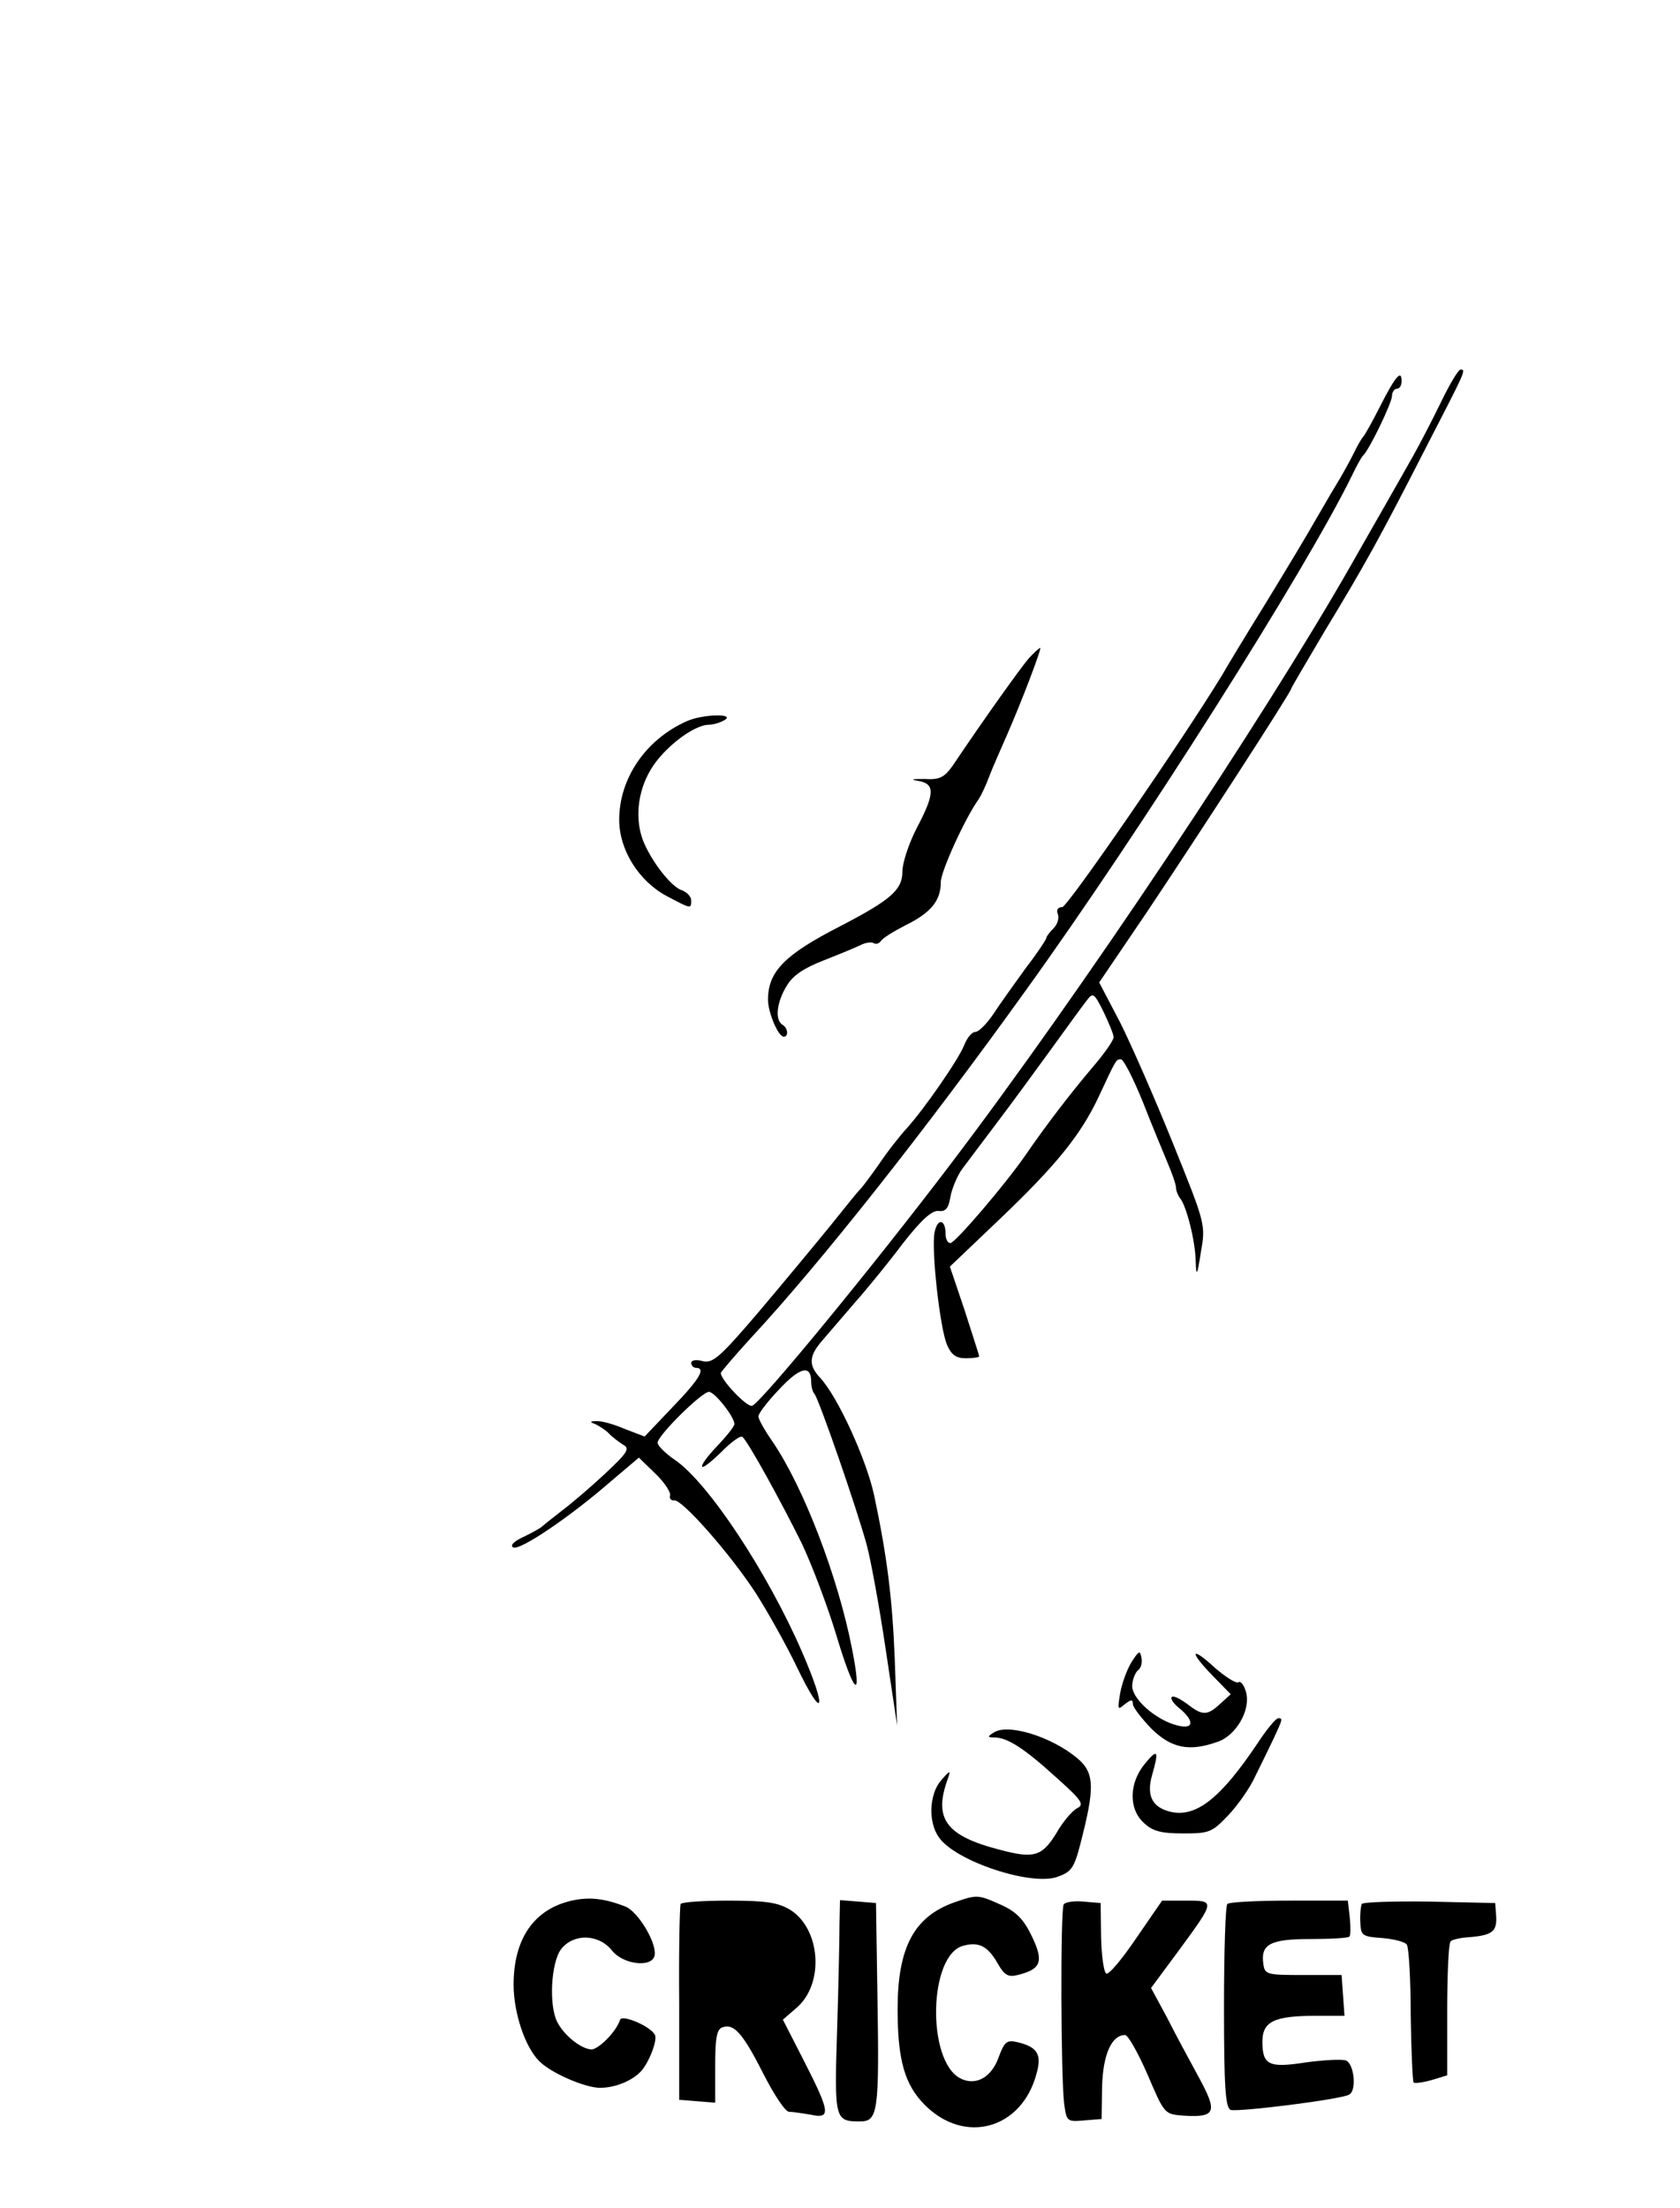 <?xml version="1.0" standalone="no"?>
<!DOCTYPE svg PUBLIC "-//W3C//DTD SVG 20010904//EN"
 "http://www.w3.org/TR/2001/REC-SVG-20010904/DTD/svg10.dtd">
<svg version="1.0" xmlns="http://www.w3.org/2000/svg"
 width="350pt" height="460pt" viewBox="0 0 350 460"
 preserveAspectRatio="xMidYMid meet">
<g transform="translate(0,460) scale(0.1,-0.1)"
fill="#000000" stroke="none">
<path d="M3002 3762 c-18 -37 -44 -87 -58 -112 -14 -25 -46 -81 -71 -125 -25
-44 -51 -89 -57 -100 -184 -323 -564 -893 -836 -1251 -160 -211 -393 -495
-413 -503 -11 -4 -69 58 -65 69 2 4 30 37 63 73 144 155 362 431 571 722 240
333 585 878 681 1075 9 19 19 37 22 40 13 11 61 111 61 125 0 8 5 15 10 15 6
0 10 7 10 16 0 25 -13 10 -45 -53 -16 -32 -32 -60 -35 -63 -3 -3 -12 -18 -20
-35 -8 -16 -25 -47 -38 -68 -13 -21 -32 -55 -44 -75 -11 -20 -56 -95 -100
-167 -44 -71 -85 -139 -91 -150 -80 -132 -323 -485 -334 -485 -9 0 -13 -6 -9
-15 3 -8 -1 -21 -9 -29 -8 -8 -15 -17 -15 -20 0 -3 -19 -32 -43 -63 -23 -32
-54 -75 -67 -95 -14 -21 -31 -38 -38 -38 -7 0 -17 -12 -23 -27 -11 -29 -83
-133 -120 -174 -13 -14 -40 -48 -58 -75 -19 -27 -37 -51 -41 -54 -3 -3 -30
-36 -61 -75 -31 -38 -98 -119 -148 -178 -81 -95 -96 -108 -117 -103 -14 4 -24
2 -24 -4 0 -5 5 -10 10 -10 21 0 8 -23 -49 -82 l-58 -61 -42 16 c-23 10 -49
17 -59 16 -13 0 -14 -2 -2 -6 8 -4 21 -12 28 -19 7 -8 21 -18 30 -24 15 -8 10
-16 -38 -61 -30 -28 -71 -63 -90 -77 -19 -15 -37 -29 -40 -32 -3 -3 -20 -13
-39 -22 -20 -9 -29 -18 -22 -22 13 -8 118 63 203 137 l59 50 34 -33 c20 -19
33 -40 31 -46 -2 -6 2 -11 9 -10 17 1 116 -111 170 -194 23 -36 62 -105 86
-155 55 -114 63 -89 10 33 -72 166 -196 354 -266 401 -19 13 -35 29 -35 35 0
15 92 106 107 106 12 0 53 -52 53 -67 0 -5 -16 -25 -36 -46 -20 -21 -34 -40
-31 -43 2 -3 21 12 41 32 20 20 39 34 43 30 13 -12 82 -138 123 -221 21 -44
54 -131 73 -194 37 -123 54 -137 32 -26 -29 149 -101 337 -166 432 -16 23 -29
46 -29 52 0 6 20 32 44 57 43 46 66 51 66 15 0 -10 3 -21 6 -24 9 -8 91 -246
110 -317 8 -30 26 -127 39 -215 l24 -160 -5 140 c-5 125 -16 213 -43 340 -16
74 -76 206 -113 245 -24 26 -23 45 6 78 13 15 43 50 67 78 24 27 69 82 99 122
39 50 61 70 75 69 15 -2 21 5 25 29 3 17 14 44 25 59 11 15 43 57 70 93 28 37
78 105 112 152 34 47 68 94 76 104 14 19 16 18 36 -22 11 -23 21 -47 21 -53 0
-7 -20 -35 -44 -63 -49 -58 -97 -121 -139 -182 -42 -61 -147 -184 -157 -184
-6 0 -10 9 -10 19 0 31 -17 34 -23 3 -7 -35 11 -199 26 -234 9 -21 19 -28 39
-28 16 0 28 2 28 4 0 2 -14 45 -30 95 l-31 92 107 102 c115 110 166 173 203
252 36 77 36 78 46 78 6 0 26 -40 46 -89 19 -49 43 -106 52 -128 9 -21 17 -44
17 -50 0 -7 4 -16 8 -22 13 -14 32 -88 33 -130 1 -35 3 -34 11 18 10 56 9 59
-58 225 -37 92 -87 206 -110 252 l-44 84 99 146 c103 154 301 459 301 466 0 2
31 54 68 117 86 142 116 196 213 386 82 159 84 162 72 162 -5 0 -23 -31 -41
-68z"/>
<path d="M2143 3228 c-17 -20 -91 -123 -158 -223 -18 -25 -27 -30 -60 -28 -25
0 -30 -1 -12 -4 35 -6 35 -26 -3 -98 -16 -31 -30 -72 -30 -91 0 -38 -24 -59
-130 -114 -115 -59 -150 -94 -150 -153 0 -26 21 -77 33 -77 10 0 9 18 -3 25
-16 10 -12 47 9 81 13 22 36 37 77 53 33 13 67 27 77 32 10 5 22 7 27 4 5 -3
11 -1 15 4 3 6 26 20 51 33 53 26 74 51 74 90 0 23 52 136 79 173 4 6 14 26
21 45 7 19 25 59 38 89 29 66 73 181 69 181 -2 0 -13 -10 -24 -22z"/>
<path d="M1430 3097 c-85 -38 -140 -119 -140 -205 0 -63 41 -128 99 -159 51
-27 51 -27 51 -9 0 8 -9 17 -19 21 -21 6 -60 55 -79 98 -20 46 -15 106 14 154
26 44 89 93 121 93 10 0 25 5 33 10 22 14 -48 12 -80 -3z"/>
<path d="M2358 1138 c-9 -14 -20 -43 -24 -64 -6 -36 -6 -38 9 -25 13 10 17 11
17 1 0 -7 18 -30 39 -52 42 -41 79 -48 138 -27 38 13 69 66 59 103 -4 15 -11
24 -16 21 -5 -3 -27 11 -50 31 -50 46 -53 33 -3 -18 l37 -38 -22 -20 c-27 -25
-37 -25 -69 0 -15 11 -29 18 -32 14 -3 -3 4 -14 17 -24 31 -26 29 -44 -5 -35
-46 11 -99 59 -94 86 1 13 8 27 13 30 5 4 8 15 6 25 -3 16 -5 15 -20 -8z"/>
<path d="M2620 968 c-77 -115 -128 -155 -181 -143 -38 9 -51 33 -39 76 15 52
12 57 -15 24 -33 -40 -34 -94 -2 -123 18 -17 35 -22 82 -22 54 0 60 2 94 38
20 21 46 58 57 83 12 24 29 59 38 78 18 39 19 41 9 41 -5 0 -24 -23 -43 -52z"/>
<path d="M2070 990 c-13 -8 -13 -10 1 -10 28 0 63 -23 128 -82 56 -50 61 -58
44 -66 -10 -6 -29 -28 -42 -51 -30 -49 -47 -54 -118 -35 -113 29 -139 65 -108
149 6 17 4 17 -14 -4 -25 -28 -28 -87 -5 -119 34 -50 195 -103 248 -82 31 11
35 19 53 93 24 97 21 126 -13 154 -54 45 -145 73 -174 53z"/>
<path d="M1191 640 c-79 -18 -121 -80 -121 -175 0 -59 24 -130 53 -159 24 -25
96 -56 127 -56 31 0 66 14 85 34 17 18 36 67 29 77 -10 18 -68 42 -72 31 -8
-25 -45 -62 -60 -62 -21 1 -56 28 -71 57 -18 35 -13 124 8 152 26 33 78 32
106 -3 22 -28 79 -36 88 -13 9 23 -33 95 -61 105 -44 17 -75 20 -111 12z"/>
<path d="M1987 636 c-83 -30 -117 -94 -117 -222 0 -107 15 -158 57 -200 83
-83 201 -50 232 64 12 41 3 57 -39 67 -22 5 -27 2 -39 -30 -15 -44 -49 -62
-81 -45 -70 38 -65 258 7 276 32 9 51 -1 71 -36 14 -25 22 -30 42 -25 49 12
55 28 30 80 -17 36 -33 52 -64 66 -49 22 -50 22 -99 5z"/>
<path d="M1418 633 c-2 -5 -4 -98 -3 -208 l0 -200 38 -3 37 -3 0 76 c0 58 3
77 15 81 24 9 43 -13 86 -98 22 -43 45 -78 53 -78 7 0 28 -3 45 -6 42 -9 41 4
-13 110 l-45 88 30 26 c57 51 48 164 -15 203 -25 15 -50 19 -128 19 -53 0 -98
-3 -100 -7z"/>
<path d="M1749 593 c0 -26 -2 -126 -5 -222 -6 -188 -5 -191 48 -191 37 0 40
20 36 260 l-3 195 -37 3 -38 3 -1 -48z"/>
<path d="M2216 632 c-7 -12 -6 -359 1 -415 5 -37 6 -38 41 -35 l37 3 1 68 c2
67 20 107 48 107 6 0 27 -37 47 -83 35 -82 35 -82 75 -85 67 -4 71 7 32 79
-19 35 -50 92 -67 126 l-33 61 57 77 c77 105 77 105 17 105 l-51 0 -53 -77
c-29 -43 -57 -77 -63 -75 -5 1 -10 35 -11 74 l-1 73 -36 3 c-19 2 -38 -1 -41
-6z"/>
<path d="M2557 633 c-4 -3 -7 -100 -7 -215 0 -167 3 -210 14 -214 14 -5 232
22 247 32 16 9 10 64 -7 71 -9 3 -46 1 -83 -4 -77 -12 -91 -6 -91 43 0 42 24
54 111 54 l60 0 -3 43 -3 42 -80 0 c-76 0 -80 1 -83 23 -6 41 14 52 98 52 42
0 79 2 81 5 3 2 3 20 1 40 l-4 35 -122 0 c-68 0 -126 -3 -129 -7z"/>
<path d="M2837 633 c-2 -5 -4 -21 -3 -38 1 -28 4 -30 46 -33 24 -2 48 -8 51
-14 4 -6 8 -72 8 -147 1 -74 4 -137 6 -140 3 -2 19 0 37 5 l33 10 0 136 c0 75
3 139 7 143 3 4 22 8 41 9 46 4 56 12 54 44 l-2 27 -137 3 c-75 1 -139 -1
-141 -5z"/>
</g>
</svg>
